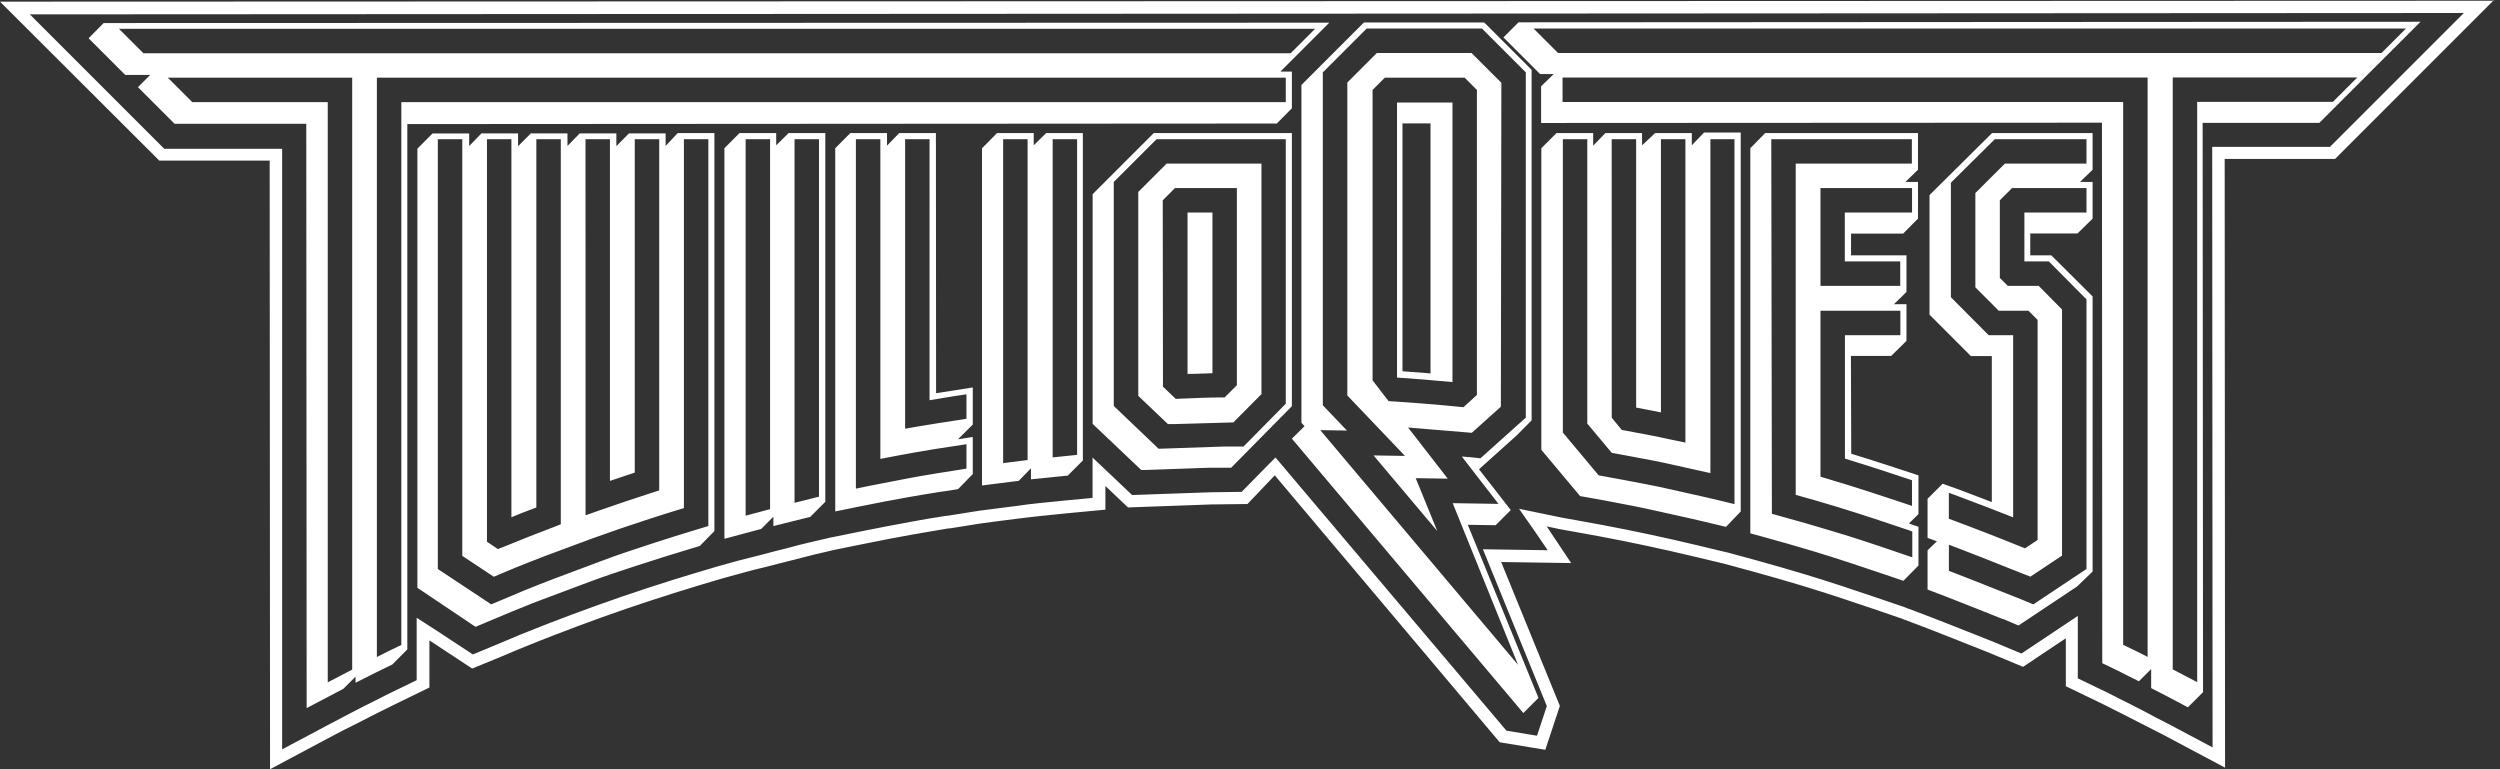 <svg width="156" height="48" viewBox="0 0 156 48" fill="none" xmlns="http://www.w3.org/2000/svg">
<rect x="0" y="0" width="156" height="48" fill="#333333" stroke="none"/>
<path fill-rule="evenodd" clip-rule="evenodd" d="M153.745 0.809L1.861 0.896L10.252 9.287H17.606V10.05V46.76L20.409 45.269C20.721 45.103 21.033 44.939 21.346 44.776L21.346 44.776L21.346 44.776L21.346 44.776C21.535 44.677 21.724 44.579 21.912 44.48L22.8 44.022L23.43 43.709L23.788 43.526L24.093 43.37L26 42.443V38.549L27.187 39.312L29.506 40.837L30.997 40.219L32.523 39.578L34.285 38.881C35.299 38.492 36.253 38.133 37.286 37.763C38.32 37.393 39.331 37.046 40.296 36.729C41.318 36.394 42.325 36.073 43.297 35.784L44.823 35.33L46.12 34.971C46.537 34.872 46.957 34.763 47.375 34.654L47.622 34.59L48.358 34.395L49.121 34.205C49.621 34.06 50.124 33.938 50.624 33.823L51.894 33.526H51.917L53.797 33.144C54.892 32.927 55.857 32.736 56.799 32.568C57.444 32.441 58.222 32.317 58.842 32.219L59.042 32.187H59.106L61.075 31.874L61.952 31.76C62.452 31.691 62.951 31.63 63.451 31.569L64.164 31.47L64.927 31.386L66.452 31.233L68.176 31.069V28.552L69.466 29.773L70.644 30.89L75.526 30.718L77.479 30.692L79.004 29.139L79.592 28.548L80.13 29.185L94.001 45.593L95.909 45.91L96.522 44.06L92.968 35.341L92.533 34.273L93.677 34.292L96.576 34.334L95.855 33.274L94.787 31.748L96.633 32.13L97.507 32.309L98.777 32.538L99.886 32.74C100.874 32.927 101.851 33.117 102.896 33.343C103.941 33.568 104.952 33.793 105.897 34.022L107.721 34.46H107.743L109.651 34.979C110.669 35.261 111.68 35.551 112.648 35.845C114.132 36.291 115.883 36.878 117.092 37.29L118.781 37.866L119.987 38.32C120.734 38.602 122.283 39.209 124.346 40.032L124.419 40.063L126.139 40.78L128.473 39.224L129.655 38.434V42.328L131.005 42.981L131.578 43.255L131.906 43.423L132.241 43.595L132.787 43.866L133.755 44.361C134.247 44.632 134.751 44.892 135.258 45.147L138.065 46.638L138.042 9.928V9.165H145.388L153.745 0.809ZM155.579 0.046L155.641 0.046L155.625 0L155.579 0.046ZM0 0.103L155.579 0.046L145.709 9.917H138.82L138.843 47.901L134.919 45.815L133.42 45.052L132.462 44.56L131.913 44.285L131.574 44.114C131.538 44.096 131.503 44.077 131.468 44.059C131.397 44.023 131.327 43.986 131.253 43.953C131.117 43.882 130.976 43.815 130.834 43.748L130.834 43.748L130.833 43.748C130.785 43.725 130.737 43.702 130.689 43.679L128.908 42.821V39.83L126.238 41.611L124.155 40.746L123.944 40.661L123.944 40.661C123.178 40.356 120.811 39.411 119.739 39.006L118.53 38.553L116.867 37.984C115.665 37.572 113.922 36.993 112.45 36.546C111.493 36.257 110.49 35.97 109.471 35.688L107.564 35.169L105.741 34.735C104.799 34.506 103.765 34.277 102.762 34.06C101.759 33.842 100.752 33.644 99.772 33.461L98.666 33.259L97.385 33.03L96.515 32.847L98.04 35.135L93.673 35.07L97.335 44.049L96.427 46.787L93.582 46.318L79.546 29.662L77.841 31.451L75.591 31.477L70.388 31.664L68.977 30.326V31.802L66.559 32.031L65.068 32.183L64.305 32.267L63.573 32.355L63.491 32.365C63.022 32.422 62.55 32.48 62.081 32.545L61.223 32.66L59.255 32.973H59.175C58.89 33.022 58.584 33.074 58.274 33.126L58.274 33.126L58.273 33.126L58.271 33.126C57.82 33.202 57.361 33.279 56.948 33.354C56.006 33.522 55.029 33.709 53.965 33.926L52.085 34.307L50.811 34.605L49.32 34.986L48.557 35.177L47.825 35.368C47.325 35.478 46.829 35.612 46.329 35.749L45.052 36.1L43.526 36.554C42.55 36.848 41.501 37.183 40.544 37.496C39.586 37.809 38.53 38.171 37.55 38.522C36.569 38.873 35.566 39.254 34.571 39.636C33.988 39.859 33.414 40.087 32.847 40.319C32.679 40.38 31.703 40.791 31.321 40.955L29.464 41.718L26.794 39.96V42.901L24.448 44.045L24.154 44.194L23.773 44.38L23.155 44.689L22.267 45.147C21.767 45.387 21.267 45.647 20.771 45.91L16.851 48L16.828 10.02H9.939L0 0.103ZM46.146 8.303H48.435V9.066L49.209 8.303H51.498V31.314L50.552 32.259L50.258 32.328C49.747 32.462 49.24 32.587 48.732 32.709L48.259 32.828V32.244L47.496 33.007L47.211 33.083C46.699 33.217 46.192 33.35 45.685 33.491L45.204 33.621V9.249L46.146 8.303ZM46.528 32.179C47.039 32.038 47.546 31.901 48.053 31.771V8.685H46.528V32.179ZM51.105 8.688H49.579V31.375C49.719 31.34 49.86 31.305 50.001 31.27L50.002 31.27C50.37 31.18 50.738 31.09 51.105 30.993V8.688ZM41.535 9.104V8.322H39.247L38.461 9.119V8.322H36.173L35.41 9.108V8.326H33.121L32.328 9.123V8.326H30.04L29.277 9.112V8.33H26.988L26.046 9.276V36.684L26.218 36.794L29.506 39.003L29.677 39.113L29.864 39.033L30.245 38.877L30.375 38.819L31.954 38.156C32.213 38.056 32.466 37.953 32.715 37.851C33.048 37.715 33.374 37.581 33.701 37.462L36.752 36.318C37.706 35.958 38.703 35.632 39.635 35.327L39.804 35.273C40.784 34.952 41.848 34.613 42.855 34.315L43.396 34.151L43.671 34.067L44.579 33.137V8.303H42.29L41.535 9.104ZM36.535 8.685H38.06V30.009C38.572 29.834 39.09 29.662 39.609 29.49V8.685H41.135V30.6L40.605 30.772C39.575 31.104 38.545 31.451 37.553 31.798L36.539 32.153L36.535 8.685ZM30.387 8.685H31.912V32.278C32.301 32.107 32.69 31.961 33.079 31.815L33.079 31.815L33.079 31.815L33.08 31.815C33.209 31.766 33.339 31.718 33.468 31.668V8.685H34.994V32.713L34.502 32.908C33.495 33.289 32.465 33.697 31.451 34.113L31.069 34.262L30.387 33.804V8.685ZM42.676 8.685H44.201V32.824L43.66 32.988C42.664 33.285 41.592 33.621 40.608 33.945L40.243 34.065C39.363 34.354 38.434 34.659 37.557 34.994C36.558 35.375 35.536 35.757 34.506 36.138C33.919 36.362 33.331 36.593 32.744 36.832L31.031 37.553L30.65 37.71L27.32 35.505V8.685H28.846V34.685L30.814 35.989L32.175 35.417L32.176 35.417C32.767 35.181 33.358 34.944 33.953 34.716C34.42 34.545 34.876 34.374 35.333 34.203C35.895 33.992 36.458 33.782 37.038 33.571C38.091 33.19 39.132 32.835 40.135 32.507C40.994 32.225 41.844 31.954 42.676 31.703V8.685ZM118.011 22.209H115.497L115.517 28.312C116.977 28.754 119.712 29.662 119.712 29.662V32.08L119.117 32.664L119.285 32.725L119.453 32.782L119.712 32.87V35.288L118.77 36.245L118.267 36.07L117.603 35.845C116.382 35.429 114.613 34.838 113.11 34.384C112.126 34.09 111.1 33.796 110.059 33.51L109.498 33.354L109.22 33.278V9.249L110.146 8.303H119.682V10.592L118.896 11.354H119.682V13.643L118.755 14.577H115.505V15.931H118.964V18.22L118.179 18.983H118.964V21.271L118.011 22.209ZM119.312 13.261V11.736H113.598V17.838H118.575V16.313H115.116V13.261H119.312ZM119.327 33.167L119.136 33.095C117.9 32.675 116.108 32.076 114.578 31.611C113.758 31.363 112.912 31.115 112.053 30.879V10.21H119.3V8.685H110.528L110.566 32.061L111.127 32.217C112.164 32.5 113.19 32.797 114.178 33.095C115.703 33.541 117.443 34.132 118.663 34.552L119.327 34.777V33.167ZM119.308 29.967L119.186 29.925C118.278 29.62 116.623 29.075 115.124 28.617V20.916H118.583V19.391H113.598V29.746L114.144 29.91C115.749 30.383 117.691 31.024 118.701 31.363L119.308 31.569V29.967ZM120.402 12.171V19.635L122.981 22.217H124.289V31.329L122.287 30.566L121.222 30.184L120.28 31.123V33.564L120.86 33.777L120.28 34.342V36.787L120.528 36.882C121.581 37.275 123.82 38.169 124.758 38.544L124.972 38.629H125.006L125.769 38.953L125.959 39.029L129.617 36.592L130.578 35.661V18.498L128 15.931H126.688V14.57H129.632L130.578 13.643V11.354H129.793L130.578 10.592V8.303H124.304L120.402 12.171ZM130.197 13.261H126.322V16.313H127.847L130.197 18.681V35.505L126.879 37.714L126.093 37.386C126.086 37.386 125.696 37.23 125.135 37.007L125.132 37.005L125.132 37.005L125.132 37.005C124.088 36.589 122.457 35.939 121.611 35.62V33.991L122.119 34.182C122.898 34.474 124.365 35.059 125.424 35.482L125.424 35.482C126.133 35.764 126.659 35.974 126.673 35.974H126.711L128.671 34.67V19.311L127.214 17.838H125.284L124.789 17.343V12.499L125.551 11.736H130.197V13.261ZM130.197 8.685V10.21H125.105L123.263 12.045V17.93L124.724 19.391H126.574L127.146 19.963V33.693L126.36 34.216L126.097 34.109C124.88 33.613 123.004 32.885 121.631 32.378H121.608V30.749L122.161 30.955C123.19 31.336 124.51 31.84 125.62 32.282V20.916H124.094L121.737 18.548V11.4L124.476 8.685H130.197ZM105.569 8.303V9.066L106.332 8.269H108.621V31.916L107.702 32.877L107.229 32.763L106.287 32.538C105.625 32.381 104.931 32.227 104.236 32.074C103.901 32 103.567 31.926 103.235 31.851C102.302 31.642 101.362 31.464 100.437 31.289L100.184 31.241L99.005 31.027L98.731 30.978L98.597 30.955L96.179 28.068V9.249L97.125 8.303H99.414V9.089L100.176 8.303H102.465V9.066L103.281 8.303H105.569ZM102.095 8.685H100.569L100.573 26.065L101.199 26.828L101.389 26.863L101.389 26.863L101.39 26.863L101.39 26.863C102.379 27.045 103.343 27.223 104.25 27.427L105.169 27.618V8.685H103.643V25.733C103.14 25.631 102.621 25.531 102.095 25.432V8.685ZM108.232 31.458V8.685H106.729V29.521C106.035 29.361 105.314 29.201 104.585 29.044C103.605 28.817 102.608 28.633 101.62 28.45L101.492 28.426C101.244 28.377 100.84 28.304 100.573 28.258L99.047 26.431V8.685H97.522V26.992L99.757 29.662L100.031 29.712C100.031 29.712 100.829 29.853 101.21 29.929L101.354 29.956C102.326 30.138 103.306 30.321 104.261 30.539C104.609 30.619 104.966 30.698 105.323 30.778L105.323 30.778L105.323 30.778C105.996 30.928 106.673 31.079 107.312 31.233L108.232 31.458ZM80.614 8.303H71.994L68.18 12.117V26.451L68.302 26.565L71.216 29.33H71.376L75.496 29.185H76.827L80.614 25.348V8.303ZM80.233 25.192L77.597 27.862H76.419L72.299 28.003L69.5 25.333V11.354L72.17 8.685H80.233V25.192ZM74.103 13.261H75.656V23.289C75.442 23.293 75.23 23.302 75.019 23.31L75.019 23.31L75.019 23.31L75.019 23.31L75.019 23.31L75.019 23.31L75.019 23.31L75.018 23.31L75.018 23.31C74.71 23.322 74.405 23.334 74.103 23.334V13.261ZM71.029 24.704L72.879 26.462H73.299L76.96 26.359L78.715 24.593V10.21H72.795L71.029 11.976V24.704ZM72.555 12.499L73.318 11.736H77.181V24.036L76.419 24.799C75.473 24.799 74.541 24.84 73.648 24.878L73.367 24.891L72.57 24.128L72.555 12.499ZM64.504 8.303V9.066L65.281 8.303H67.57V28.735L66.628 29.677L66.281 29.712C65.773 29.761 65.266 29.811 64.755 29.868L64.332 29.91V29.22L63.569 30.005L63.233 30.047C62.726 30.108 62.219 30.169 61.708 30.238L61.277 30.295V9.253L62.215 8.303H64.504ZM62.596 28.899L64.122 28.705V8.685H62.596V28.899ZM67.211 8.685H65.686V28.541C66.17 28.486 66.658 28.438 67.143 28.391L67.143 28.391L67.211 28.384V8.685ZM87.861 26.676L91.839 27.007L93.654 25.379L93.685 5.164L91.824 3.307H85.916L84.073 5.149V24.677L87.67 28.449L85.71 28.419L89.684 33.133L88.341 29.837L90.34 29.868L87.861 26.676ZM86.644 25.028L85.649 23.735V5.611L86.411 4.848H91.396L92.159 5.611V24.646L91.32 25.409C89.768 25.253 88.193 25.127 86.644 25.028ZM94.272 31.828L93.326 32.774L91.591 32.748L96 43.549L95.058 44.495L80.614 27.373L81.404 26.592L81.209 26.382V5.302L85.111 1.4H92.613L95.573 4.356V26.229L94.631 27.179L92.289 29.281L94.272 31.828ZM82.384 26.84L94.726 41.486L90.649 31.397L93.506 31.443L91.217 28.487L91.831 28.537L92.38 28.598L95.21 26.061V4.516L92.476 1.781H85.279L82.544 4.516V25.287L82.666 25.417L84.005 26.82L84.05 26.866L82.384 26.84ZM87.174 23.559C88.319 23.636 89.463 23.731 90.634 23.842V6.396H87.174V23.559ZM87.514 7.701H89.264V23.3C88.677 23.251 88.093 23.205 87.514 23.167V7.701ZM56.112 8.303H58.401L58.412 24.536L60.701 24.177V26.492L59.778 27.412L60.701 27.267V29.582L59.785 30.52L59.465 30.573L58.874 30.665H58.832L58.467 30.724C57.831 30.827 57.143 30.938 56.544 31.047C55.563 31.222 54.568 31.413 53.492 31.634L52.577 31.821L52.119 31.912V9.249L53.061 8.303H55.35V9.089L56.112 8.303ZM60.308 29.242V27.717L59.48 27.846C58.725 27.957 57.848 28.094 57.108 28.228C56.402 28.354 55.697 28.487 54.934 28.636V8.685H53.408V30.49L54.324 30.303C54.768 30.22 55.199 30.135 55.619 30.052L55.62 30.052L55.62 30.052C56.22 29.934 56.801 29.82 57.375 29.719C58.107 29.59 58.973 29.452 59.717 29.338L60.308 29.242ZM60.308 24.605L59.545 24.719L58.004 24.974V8.685H56.479V26.752L57.375 26.596C58.13 26.47 59.026 26.328 59.789 26.214L60.308 26.13V24.605ZM151.041 1.358L94.757 1.392L93.814 2.334L96.103 4.623H96.95L96.164 5.385V7.674L131.162 7.655L131.181 41.383L131.395 41.486L131.665 41.615L132.249 41.898L132.607 42.081L132.916 42.237L133.469 42.512L134.232 41.749V42.939L134.438 43.045C134.945 43.301 135.456 43.564 135.964 43.839L136.524 44.136L137.47 43.191L137.444 7.666H144.728L151.041 1.358ZM134.011 40.99L133.34 40.65C133.139 40.55 132.936 40.453 132.732 40.356C132.65 40.317 132.568 40.278 132.485 40.238V6.366H97.503V4.84H134.011V40.99ZM97.221 3.307L95.695 1.781H150.133L148.607 3.307H97.221ZM137.104 6.358V42.565C136.597 42.294 136.09 42.031 135.579 41.768V4.832H147.097L145.571 6.358H137.104ZM80.614 4.466V6.755L79.672 7.708L25.417 7.743V40.524L24.475 41.47L24.257 41.573L23.991 41.703L23.407 41.989C23.285 42.046 23.167 42.107 23.045 42.172L22.736 42.328L22.186 42.603V42.222L21.424 42.984L19.135 44.186L19.112 7.727H10.897L8.608 5.439L9.371 4.676H7.815L5.527 2.388L6.469 1.438L82.948 1.415L79.897 4.466H80.614ZM20.451 42.58C20.958 42.309 21.465 42.046 21.977 41.783V4.848H10.473L11.999 6.373H20.451V42.58ZM7.422 1.796L8.948 3.322H80.538L82.063 1.796H7.422ZM25.043 40.246V6.373H80.233V4.848H23.517V40.997L24.189 40.658C24.39 40.557 24.593 40.461 24.796 40.364C24.878 40.325 24.961 40.285 25.043 40.246Z" fill="white"/>
</svg>

